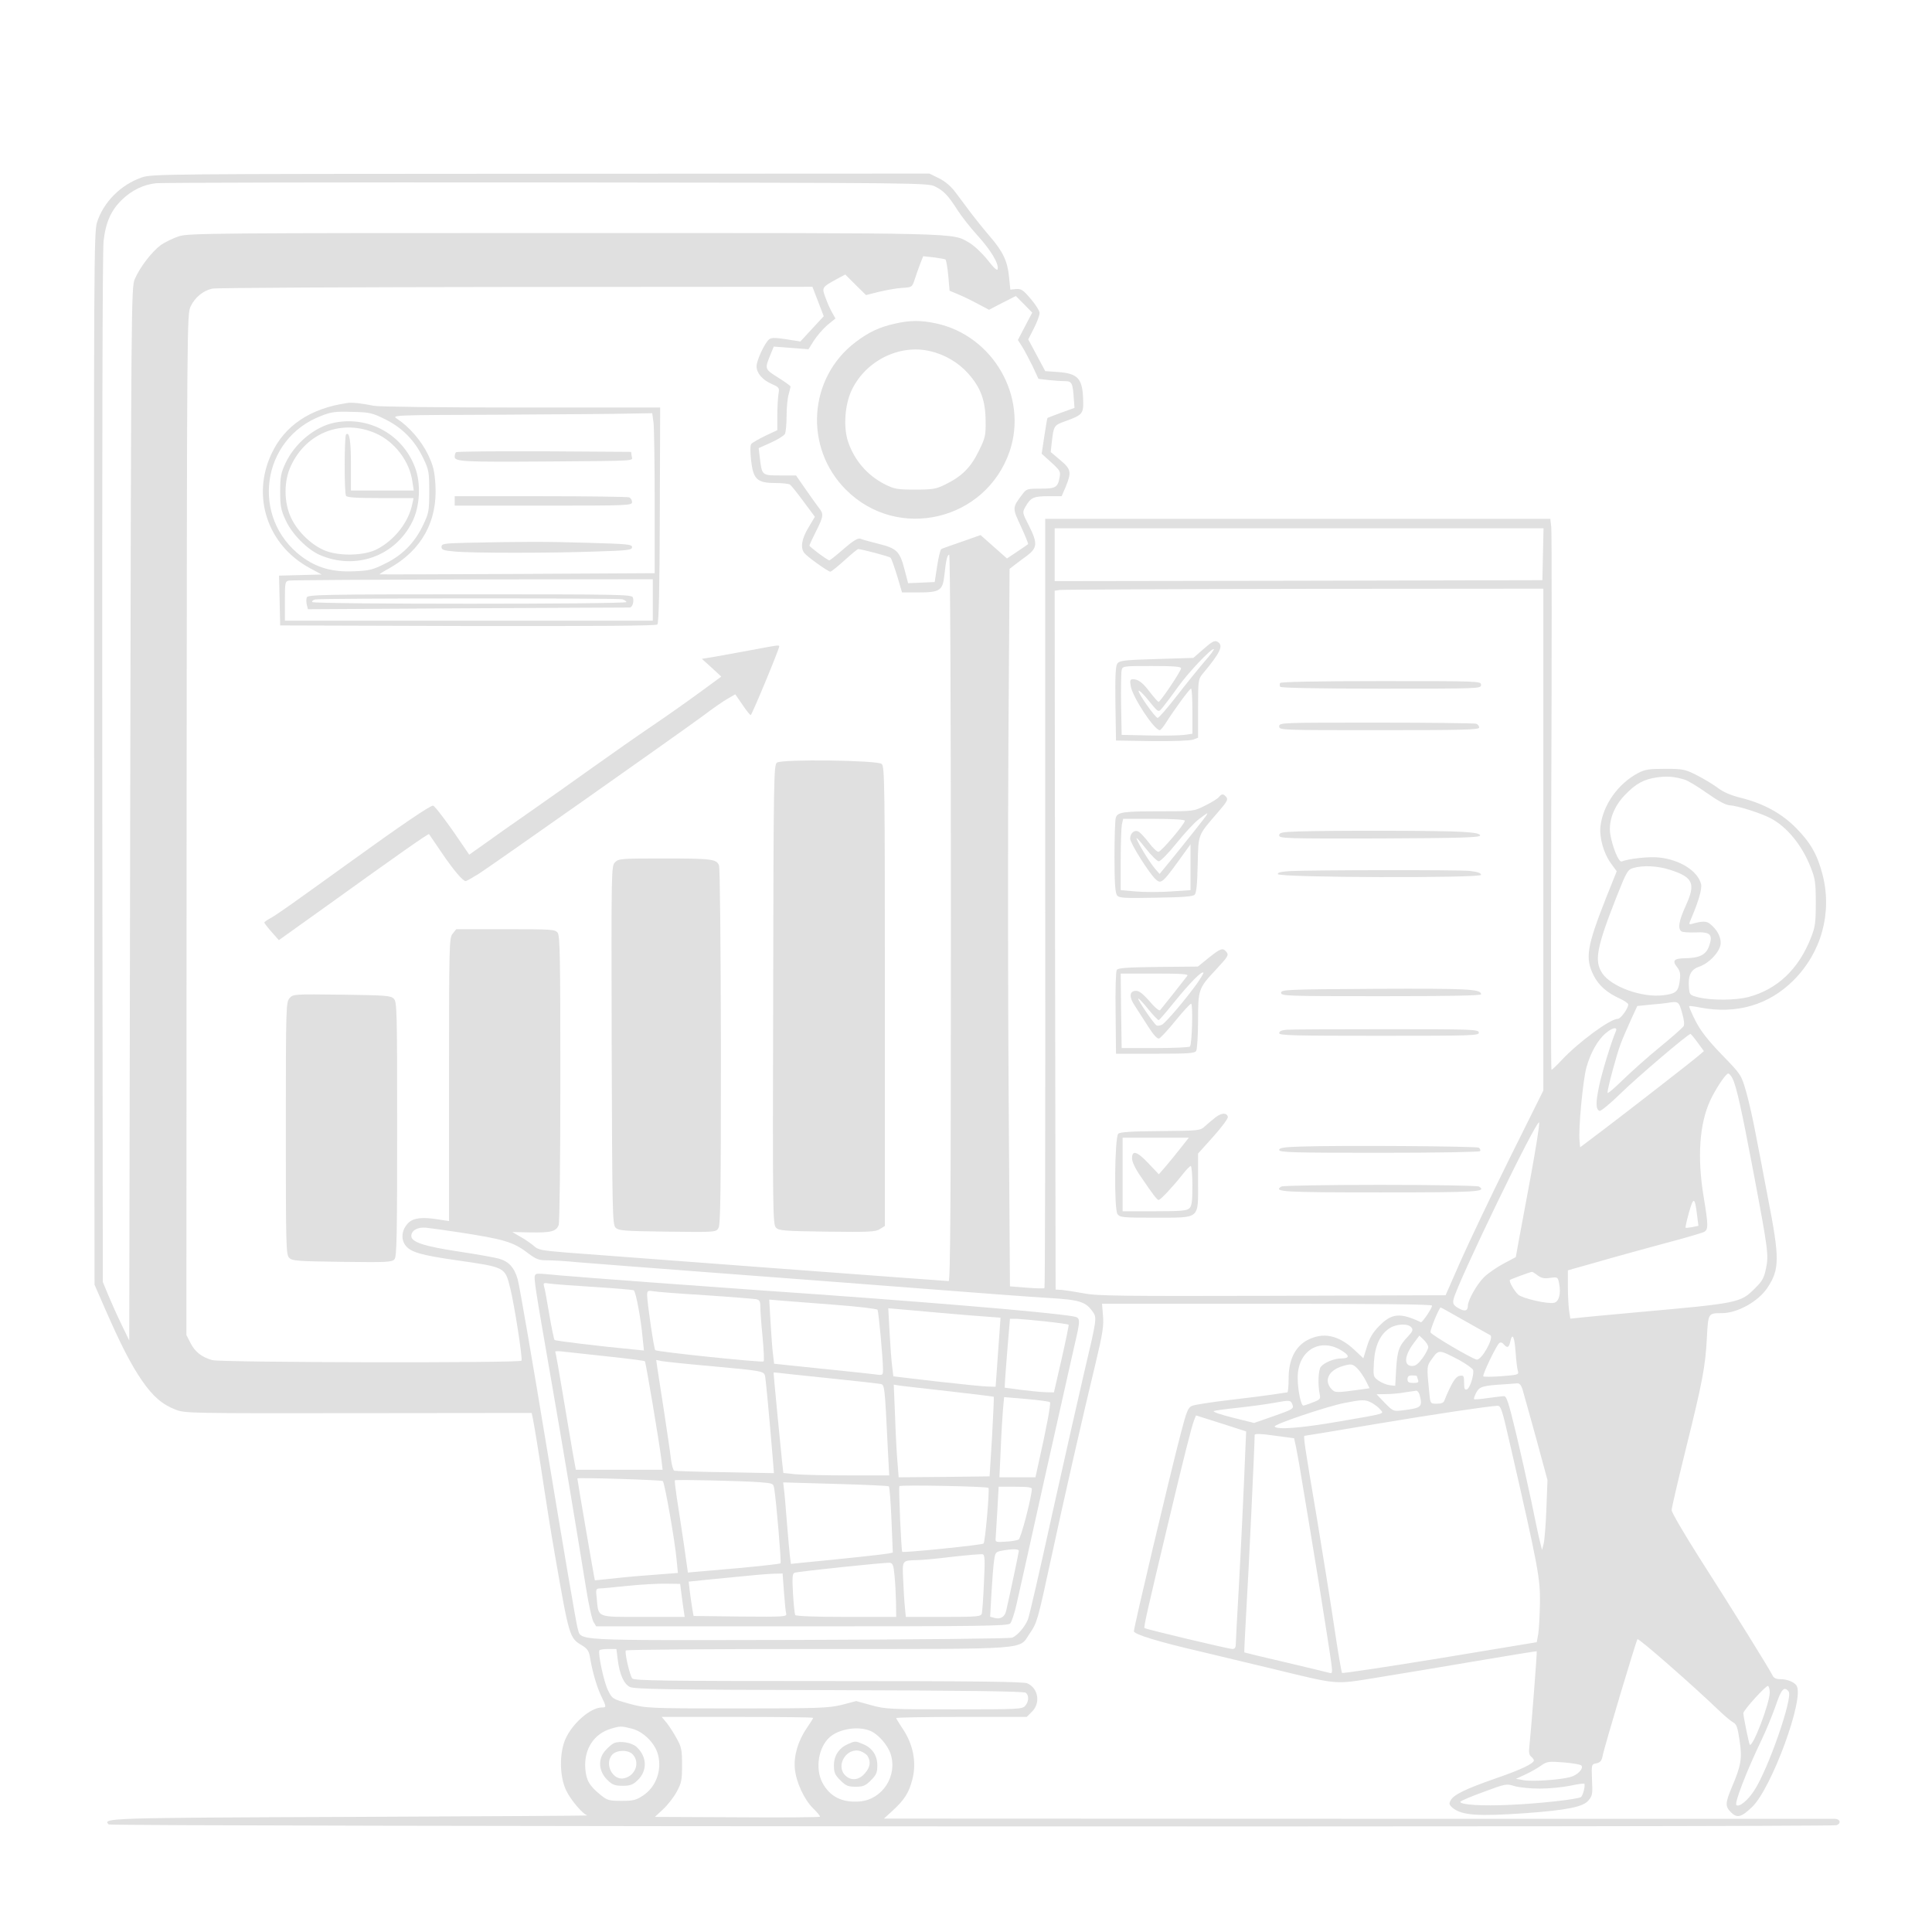 <?xml version="1.0" standalone="no"?>
<!DOCTYPE svg PUBLIC "-//W3C//DTD SVG 20010904//EN"
 "http://www.w3.org/TR/2001/REC-SVG-20010904/DTD/svg10.dtd">
<svg version="1.0" xmlns="http://www.w3.org/2000/svg"
 width="1024pt" height="1024pt" viewBox="0 0 1024 1024"
 preserveAspectRatio="xMidYMid meet">

<g transform="translate(0,1024) scale(0.1,-0.1)"
fill="#e0e0e0" stroke="none">
<path d="M750 9299 c-111 -39 -202 -131 -236 -238 -16 -51 -17 -238 -15 -2842
l2 -2788 58 -133 c83 -189 136 -292 194 -376 58 -84 107 -126 179 -154 50 -19
81 -19 969 -18 l917 1 6 -28 c10 -50 35 -205 61 -378 14 -93 39 -249 56 -345
76 -436 77 -442 144 -481 26 -16 36 -29 41 -57 13 -80 36 -159 59 -208 30 -62
30 -64 5 -64 -59 0 -154 -82 -192 -165 -34 -75 -33 -200 3 -275 25 -52 89
-127 113 -132 6 -2 -559 -5 -1256 -8 -1290 -5 -1316 -6 -1282 -40 11 -11 9129
-15 9158 -4 27 10 19 34 -11 34 -16 0 -1155 0 -2533 0 l-2505 1 46 42 c62 57
86 94 104 163 25 93 5 192 -55 278 -16 25 -30 47 -30 50 0 3 156 6 346 6 l346
0 29 29 c45 46 32 123 -26 149 -20 9 -278 12 -1054 12 -871 0 -1030 2 -1040
14 -13 16 -41 137 -34 148 2 5 460 8 1016 8 1147 0 1065 -5 1124 81 40 58 43
70 112 389 68 316 171 769 238 1045 38 159 44 200 39 253 l-5 62 874 0 c589 0
875 -3 875 -10 0 -15 -52 -91 -59 -88 -110 52 -155 48 -222 -21 -34 -35 -51
-64 -64 -109 l-19 -61 -48 45 c-84 78 -165 95 -249 51 -65 -35 -99 -105 -99
-203 0 -41 -3 -74 -7 -74 -5 0 -35 -5 -68 -10 -33 -5 -139 -19 -235 -30 -96
-11 -186 -25 -201 -31 -22 -9 -29 -25 -62 -152 -60 -231 -247 -1019 -247
-1043 0 -16 130 -56 355 -108 105 -25 276 -66 380 -91 356 -86 322 -84 557
-46 111 18 347 57 522 87 176 30 320 53 321 52 3 -3 -32 -444 -39 -505 -4 -29
-1 -45 9 -53 8 -7 15 -16 15 -20 0 -17 -69 -50 -200 -95 -161 -56 -225 -87
-241 -117 -10 -18 -8 -24 10 -40 50 -40 133 -46 389 -28 216 16 302 33 330 66
22 25 24 35 20 110 -3 82 -3 83 23 88 20 4 28 13 33 38 9 49 178 612 185 620
6 7 297 -248 431 -377 30 -29 65 -58 76 -64 18 -9 24 -26 34 -95 15 -96 8
-134 -41 -249 -35 -84 -36 -101 -4 -133 32 -32 55 -26 112 29 103 99 279 578
235 643 -12 19 -50 34 -85 34 -25 0 -36 6 -44 23 -13 28 -197 325 -387 622
-80 126 -146 239 -146 251 0 11 34 157 75 323 89 359 104 438 112 593 7 128 6
128 79 128 83 0 194 62 242 135 65 98 65 155 2 478 -21 111 -50 264 -65 339
-14 76 -37 177 -51 225 -25 86 -26 88 -128 193 -77 80 -112 126 -140 180 -20
40 -35 75 -33 77 2 2 28 -1 57 -7 193 -37 365 13 496 144 148 148 206 358 154
560 -27 105 -63 169 -140 247 -77 78 -172 130 -292 160 -56 14 -95 31 -126 55
-26 19 -76 49 -112 67 -60 30 -73 32 -165 32 -86 0 -106 -3 -144 -23 -106 -57
-184 -168 -198 -280 -7 -61 16 -144 56 -199 l30 -41 -55 -137 c-104 -264 -113
-322 -68 -414 28 -55 71 -93 142 -125 23 -11 42 -24 42 -30 0 -21 -40 -76 -55
-76 -41 0 -208 -123 -298 -219 -26 -28 -50 -51 -54 -51 -3 0 -3 638 -1 1417 3
779 3 1436 0 1460 l-5 43 -1338 0 -1339 0 0 -2036 c1 -1120 -1 -2039 -4 -2041
-3 -3 -45 -2 -94 2 l-89 7 -7 1016 c-4 560 -4 1415 -1 1902 l6 885 26 20 c14
11 45 34 67 50 54 41 56 66 11 156 -37 72 -37 73 -20 103 28 49 43 56 121 56
l71 0 22 51 c31 77 28 92 -29 140 l-51 43 6 55 c10 85 11 87 73 109 90 33 95
39 93 111 -3 114 -27 141 -131 149 l-70 5 -45 84 -45 84 30 59 c17 33 30 69
30 81 0 11 -21 45 -47 75 -40 47 -50 54 -77 52 l-31 -3 -7 68 c-8 83 -32 134
-104 217 -31 36 -74 90 -97 120 -22 30 -58 78 -80 107 -26 35 -56 61 -90 78
l-51 25 -2060 -1 c-2016 -1 -2062 -1 -2116 -20z m4207 -48 c46 -23 69 -48 117
-123 20 -32 68 -93 106 -135 72 -79 114 -150 108 -179 -2 -11 -20 5 -55 50
-29 36 -72 76 -95 89 -95 54 2 52 -2143 52 -1856 0 -1994 -1 -2046 -17 -30
-10 -74 -31 -97 -47 -48 -36 -111 -118 -138 -181 -18 -44 -19 -123 -24 -2835
l-5 -2790 -41 85 c-23 47 -54 117 -70 155 l-29 70 -3 2715 c-1 1696 1 2748 7
2802 11 100 40 164 98 220 52 50 114 80 181 87 31 3 965 5 2074 4 1979 -2
2018 -2 2055 -22z m54 -386 c4 -3 11 -42 15 -86 l7 -80 41 -17 c22 -9 69 -31
104 -50 l64 -34 71 37 71 36 44 -44 43 -44 -38 -72 -38 -73 23 -36 c13 -21 37
-67 55 -103 l31 -67 51 -6 c27 -3 67 -6 87 -6 40 0 44 -8 50 -103 l3 -39 -70
-25 c-38 -14 -71 -27 -73 -28 -2 -2 -9 -45 -17 -97 l-14 -93 51 -46 c47 -43
50 -49 44 -79 -10 -54 -21 -60 -102 -60 -71 0 -74 -1 -97 -32 -52 -69 -52 -70
-6 -168 23 -50 40 -92 38 -94 -2 -2 -28 -20 -58 -40 l-54 -36 -70 62 -70 62
-99 -35 c-55 -19 -104 -36 -109 -39 -5 -3 -15 -44 -22 -90 l-13 -85 -71 -3
-70 -3 -19 73 c-25 96 -41 112 -139 136 -44 11 -87 23 -96 27 -12 4 -39 -12
-87 -54 -39 -34 -73 -61 -76 -61 -10 0 -106 72 -106 78 0 4 16 38 35 76 40 79
42 92 14 126 -11 14 -42 58 -70 98 l-50 72 -85 0 c-96 0 -96 0 -107 95 l-6 50
65 29 c36 16 69 37 74 46 5 9 9 53 9 96 0 43 5 95 11 114 5 19 10 38 10 41 0
4 -30 25 -66 48 -72 45 -72 45 -39 125 l16 39 92 -7 92 -7 29 46 c16 25 48 62
71 82 l43 35 -18 32 c-10 17 -26 53 -35 79 -20 54 -20 54 62 99 l43 23 55 -55
55 -54 67 17 c38 9 92 19 122 21 54 3 55 4 68 42 7 22 20 59 29 83 l17 43 55
-6 c30 -4 58 -9 63 -11z m-675 -223 l30 -78 -62 -67 -62 -67 -75 12 c-60 9
-79 9 -91 -1 -23 -19 -66 -111 -66 -142 0 -36 30 -72 80 -94 40 -18 42 -20 36
-54 -3 -20 -6 -71 -6 -114 l0 -77 -64 -30 c-35 -17 -68 -36 -74 -43 -6 -7 -6
-41 -1 -87 11 -100 32 -120 127 -120 37 0 72 -4 78 -8 7 -4 39 -44 72 -89 l61
-82 -34 -57 c-36 -60 -44 -107 -22 -135 14 -19 126 -99 138 -99 5 0 38 27 75
60 36 33 69 60 73 60 23 -2 164 -39 171 -46 5 -5 20 -48 35 -96 l26 -88 87 0
c113 0 128 10 137 88 9 85 16 112 26 112 5 0 9 -759 9 -1925 0 -1533 -3 -1925
-12 -1925 -14 0 -1775 132 -2023 151 -133 11 -153 14 -175 35 -14 12 -45 34
-70 48 l-45 26 95 -2 c111 -2 138 5 151 39 5 14 9 330 9 777 0 634 -2 755 -14
772 -14 18 -29 19 -276 19 l-262 0 -19 -24 c-18 -22 -19 -50 -19 -773 l0 -750
-52 8 c-90 15 -137 9 -164 -18 -35 -35 -41 -86 -14 -120 27 -35 84 -51 265
-77 265 -38 261 -36 289 -147 21 -82 67 -375 60 -386 -8 -13 -1591 -10 -1639
3 -56 16 -92 44 -116 92 l-21 41 1 2705 c2 2702 2 2706 22 2748 23 47 65 82
113 93 17 5 740 8 1607 9 l1575 1 30 -78z m3842 -1339 l-3 -138 -1292 -3
-1293 -2 0 140 0 140 1295 0 1296 0 -3 -137z m2 -1513 l0 -1330 -180 -362
c-99 -200 -215 -444 -259 -543 l-79 -180 -918 -3 c-797 -2 -930 -1 -999 13
-44 8 -96 16 -115 18 l-35 2 -3 1852 -2 1852 27 4 c16 2 598 5 1296 6 l1267 1
0 -1330z m748 318 c18 -5 72 -38 120 -72 57 -40 98 -63 119 -64 43 -3 158 -39
216 -68 87 -45 168 -143 214 -261 24 -60 27 -82 27 -188 0 -106 -3 -128 -26
-186 -65 -166 -179 -274 -333 -314 -68 -17 -188 -18 -260 -2 -48 12 -50 14
-53 49 -6 67 9 99 53 114 56 19 115 84 115 126 0 35 -19 70 -55 100 -19 17
-43 17 -98 1 -17 -4 -17 -3 -1 34 37 87 56 153 50 177 -17 69 -111 129 -221
141 -52 6 -158 -5 -200 -21 -15 -6 -48 74 -60 143 -11 69 17 146 76 208 58 61
101 85 173 95 54 7 91 4 144 -12z m-74 -479 c120 -39 134 -72 82 -187 -38 -83
-45 -125 -23 -139 6 -4 39 -6 73 -5 79 4 94 -11 73 -71 -16 -48 -51 -65 -131
-66 -56 -1 -66 -13 -39 -47 16 -21 19 -35 14 -72 -7 -57 -20 -69 -87 -77 -113
-14 -276 45 -324 117 -43 66 -30 136 79 412 49 124 57 137 84 145 53 16 133
12 199 -10z m61 -756 c11 -38 14 -63 8 -73 -6 -8 -63 -59 -128 -112 -65 -53
-153 -132 -196 -174 -44 -43 -79 -73 -79 -66 0 23 49 205 69 257 10 28 35 84
54 127 l35 76 69 7 c37 3 77 7 88 9 61 10 63 9 80 -51z m-351 -100 c-23 -52
-75 -222 -89 -292 -18 -87 -17 -122 3 -129 7 -2 57 39 110 91 91 89 359 317
372 317 3 -1 20 -21 38 -46 l33 -45 -23 -20 c-39 -34 -356 -280 -498 -388
l-135 -102 -3 33 c-7 62 18 323 36 389 22 79 60 147 103 183 36 31 65 35 53 9z
m619 -250 c20 -39 48 -164 111 -498 78 -413 81 -438 66 -509 -10 -49 -20 -67
-59 -105 -76 -76 -83 -78 -621 -126 -151 -14 -294 -27 -316 -30 l-41 -4 -7 46
c-3 25 -6 83 -6 128 l0 82 163 46 c89 26 247 69 350 97 104 27 197 55 208 60
24 13 24 33 -1 185 -35 209 -23 387 34 511 29 63 83 144 96 144 5 0 16 -12 23
-27z m-1068 -508 c-26 -138 -54 -292 -64 -344 l-17 -94 -64 -34 c-36 -19 -82
-51 -103 -71 -39 -38 -87 -123 -87 -153 0 -28 -17 -32 -51 -12 -25 15 -30 23
-25 46 16 79 449 974 454 937 2 -14 -18 -138 -43 -275z m880 -217 l7 -55 -33
-7 c-18 -3 -34 -5 -35 -3 -2 2 6 38 18 81 24 85 31 83 43 -16z m-6565 -89
c240 -37 290 -51 367 -110 45 -34 59 -39 105 -39 29 0 100 -4 158 -10 58 -5
409 -32 780 -60 371 -28 873 -66 1115 -85 242 -19 510 -39 597 -44 170 -10
201 -20 238 -71 25 -35 25 -33 -45 -330 -25 -107 -100 -438 -166 -735 -65
-297 -124 -553 -131 -569 -16 -39 -56 -86 -84 -96 -13 -5 -522 -10 -1132 -12
-1233 -2 -1148 -7 -1171 64 -6 18 -76 429 -156 913 -80 484 -152 904 -161 934
-18 63 -47 95 -100 110 -22 6 -115 23 -209 37 -185 28 -255 50 -255 83 0 29
33 48 77 44 21 -2 99 -13 173 -24z m5720 -229 c19 -14 35 -18 66 -13 41 5 41
5 48 -32 10 -52 -1 -94 -27 -100 -32 -8 -168 23 -190 43 -21 19 -51 71 -44 78
4 4 107 42 117 43 3 0 16 -8 30 -19z m-388 -240 c68 -38 129 -73 137 -77 21
-13 -47 -135 -73 -129 -31 8 -238 130 -244 144 -4 11 46 132 54 132 2 0 58
-31 126 -70z m-282 -35 c11 -13 8 -21 -17 -48 -48 -50 -57 -75 -63 -172 l-5
-90 -29 3 c-17 2 -43 13 -59 24 -29 21 -29 22 -25 98 5 87 33 148 83 180 36
24 98 26 115 5z m90 -105 c0 -9 -14 -36 -30 -58 -22 -30 -37 -42 -55 -42 -47
0 -42 56 11 125 l27 36 23 -22 c13 -13 24 -30 24 -39z m463 -27 c3 -43 8 -87
12 -99 6 -20 2 -21 -85 -28 -51 -4 -95 -4 -98 -1 -7 6 68 162 84 176 7 6 16 4
24 -6 19 -22 28 -18 35 15 11 49 22 26 28 -57z m-926 11 c48 -28 48 -44 2 -44
-37 0 -89 -21 -108 -44 -14 -16 -17 -96 -6 -147 5 -23 1 -28 -37 -42 -24 -10
-47 -17 -50 -17 -13 0 -30 85 -30 147 -1 141 114 215 229 147z m628 -53 c38
-21 71 -45 73 -53 5 -27 -17 -96 -33 -102 -12 -4 -15 3 -15 35 0 36 -2 40 -22
37 -16 -2 -31 -19 -50 -58 -15 -30 -29 -63 -32 -72 -4 -13 -16 -18 -40 -18
-34 0 -35 0 -40 53 -15 148 -15 145 16 188 34 47 36 46 143 -10z m-540 -45
c13 -13 32 -41 44 -64 l20 -40 -42 -6 c-138 -19 -141 -19 -161 3 -40 44 -14
98 59 120 46 14 54 13 80 -13z m315 -40 c0 -2 3 -11 6 -20 5 -13 -1 -16 -25
-16 -24 0 -31 4 -31 20 0 15 7 20 25 20 14 0 25 -2 25 -4z m559 -68 c5 -18 38
-134 72 -258 l61 -225 -6 -155 c-3 -85 -10 -168 -15 -185 l-8 -30 -10 40 c-6
22 -27 121 -47 220 -21 99 -58 264 -83 368 -36 150 -48 187 -61 187 -10 0 -48
-5 -86 -10 -38 -6 -71 -8 -73 -6 -3 2 3 18 11 34 17 33 35 38 151 45 28 2 58
4 67 5 11 1 20 -9 27 -30z m-545 -30 c17 -65 11 -71 -89 -83 -49 -6 -51 -6
-95 39 l-44 46 49 1 c28 0 73 4 100 9 28 4 55 8 61 9 7 0 14 -9 18 -21z m-673
-55 c7 -19 -1 -24 -98 -58 l-106 -37 -113 28 c-63 16 -108 31 -101 35 6 3 66
11 132 18 66 7 152 19 190 26 83 15 86 15 96 -12z m417 13 c15 -8 36 -23 46
-35 23 -26 39 -21 -215 -65 -201 -35 -332 -45 -343 -27 -7 11 274 106 370 125
91 18 110 19 142 2z m736 -223 c149 -649 160 -710 158 -838 -1 -66 -5 -140 -9
-165 l-8 -44 -513 -85 c-282 -46 -515 -81 -519 -78 -3 4 -21 107 -39 229 -18
123 -60 383 -92 578 -70 413 -75 450 -67 450 3 0 169 27 368 61 329 55 599 95
653 98 19 1 25 -17 68 -206z m-1402 6 c-10 -253 -25 -562 -37 -779 -8 -140
-15 -267 -15 -282 0 -20 -5 -28 -18 -28 -20 0 -460 105 -466 111 -5 5 17 101
125 554 86 361 124 511 138 548 l10 25 133 -42 133 -43 -3 -64z m268 -23 c6
-28 22 -118 35 -201 14 -82 52 -314 85 -515 32 -201 62 -391 66 -424 7 -54 6
-58 -12 -52 -10 3 -115 28 -233 56 -118 27 -215 51 -216 52 -1 2 4 104 11 228
11 176 44 875 44 925 0 7 36 6 104 -4 l105 -14 11 -51z m-3596 -1121 c9 -77
32 -130 64 -146 22 -12 203 -15 1057 -17 715 -2 1033 -6 1042 -14 18 -15 16
-48 -4 -70 -15 -17 -40 -18 -376 -18 -338 0 -364 1 -439 22 l-80 22 -76 -20
c-71 -17 -116 -19 -557 -19 -479 0 -480 1 -570 25 -89 25 -90 26 -112 70 -22
43 -55 197 -46 213 2 4 24 7 47 7 l43 0 7 -55z m6106 -175 c0 -57 -90 -293
-106 -277 -4 4 -34 150 -34 167 0 15 122 150 131 144 5 -3 9 -18 9 -34z m100
5 c25 -30 -109 -415 -183 -526 -35 -54 -80 -89 -94 -76 -11 11 55 182 135 348
22 46 55 126 73 177 31 91 45 106 69 77z m-5170 -140 c0 -3 -16 -28 -35 -56
-46 -67 -69 -147 -62 -215 7 -71 50 -163 97 -209 22 -21 38 -41 36 -44 -2 -3
-200 -5 -440 -3 l-435 2 43 40 c23 21 56 63 72 92 26 48 29 62 29 143 0 79 -3
96 -28 140 -15 28 -39 65 -53 83 l-27 32 402 0 c220 0 401 -2 401 -5z m-962
-57 c62 -15 125 -78 140 -140 21 -83 -12 -170 -80 -215 -36 -24 -52 -28 -114
-28 -66 0 -76 3 -110 31 -61 49 -77 78 -82 142 -7 102 47 184 138 210 47 14
54 14 108 0z m1265 -12 c41 -17 91 -74 107 -121 39 -117 -43 -243 -163 -253
-94 -8 -160 26 -199 101 -38 75 -20 186 39 239 50 45 152 61 216 34z m3768
-183 c15 -15 -19 -52 -59 -62 -56 -15 -205 -25 -249 -16 l-38 7 50 23 c28 13
65 34 83 47 31 22 40 23 119 17 47 -4 89 -11 94 -16z m-220 -123 c48 0 120 7
160 15 40 9 74 13 76 11 7 -7 -7 -65 -18 -71 -18 -12 -230 -35 -374 -41 -150
-7 -265 0 -265 16 0 4 55 28 122 52 118 44 123 45 166 31 25 -7 85 -13 133
-13z"/>
<path d="M4745 8525 c-83 -18 -140 -45 -210 -98 -251 -190 -275 -559 -51 -783
274 -274 740 -165 867 203 99 290 -87 614 -390 679 -80 17 -137 17 -216 -1z
m184 -146 c77 -17 151 -61 202 -118 67 -75 92 -143 93 -252 1 -79 -2 -90 -37
-161 -42 -86 -89 -133 -177 -176 -49 -24 -66 -27 -160 -27 -95 0 -110 3 -160
28 -94 48 -162 128 -195 226 -26 78 -17 197 19 273 74 156 253 245 415 207z"/>
<path d="M1840 8104 c-196 -29 -331 -119 -401 -269 -107 -227 -21 -485 203
-606 l63 -34 -113 -3 -113 -3 3 -132 3 -132 994 -3 c688 -1 998 1 1005 8 8 8
12 197 13 580 l2 570 -734 0 c-414 0 -755 4 -782 9 -72 14 -115 19 -143 15z
m203 -87 c90 -45 156 -112 201 -207 29 -60 31 -73 31 -175 0 -103 -2 -114 -32
-177 -44 -93 -109 -160 -201 -205 -66 -33 -85 -38 -167 -41 -113 -5 -197 19
-276 78 -273 205 -215 625 104 746 53 21 77 24 163 21 94 -2 106 -5 177 -40z
m1421 -19 c3 -29 6 -220 6 -425 l0 -371 -727 -4 c-401 -2 -729 -3 -731 -2 -2
1 22 16 53 33 170 96 254 248 243 440 -5 76 -11 102 -40 163 -35 72 -99 146
-163 188 -30 20 -30 20 545 22 316 2 627 4 691 6 l116 2 7 -52z m-4 -938 l0
-110 -975 0 -975 0 0 104 c0 101 1 105 23 109 12 2 451 5 975 6 l952 1 0 -110z"/>
<path d="M1774 8000 c-105 -21 -211 -109 -261 -215 -24 -52 -28 -72 -28 -150
0 -78 4 -98 29 -152 33 -73 113 -154 180 -184 190 -83 402 -7 492 177 40 81
46 202 14 286 -65 174 -243 274 -426 238z m218 -57 c100 -44 180 -149 194
-257 l7 -46 -167 0 -166 0 0 138 c0 127 -8 177 -26 159 -9 -9 -10 -310 0 -325
5 -9 58 -12 182 -12 l176 0 -7 -32 c-19 -95 -94 -191 -187 -239 -65 -34 -194
-38 -271 -9 -73 28 -149 100 -185 177 -38 82 -38 194 0 274 82 177 272 250
450 172z"/>
<path d="M2417 7843 c-4 -3 -7 -14 -7 -24 0 -26 47 -28 490 -25 495 4 452 1
448 29 l-3 22 -461 3 c-253 1 -464 -1 -467 -5z"/>
<path d="M2410 7585 l0 -25 470 0 c454 0 470 1 470 19 0 10 -7 22 -16 25 -9 3
-220 6 -470 6 l-454 0 0 -25z"/>
<path d="M2468 7363 c-116 -3 -128 -5 -128 -22 0 -15 11 -19 68 -24 87 -9 516
-9 755 0 166 5 187 8 187 23 0 15 -24 17 -232 23 -222 7 -368 6 -650 0z"/>
<path d="M1626 7074 c-3 -8 -3 -26 0 -39 l6 -24 846 5 c466 2 852 4 859 4 15
0 25 32 17 54 -6 15 -78 16 -864 16 -772 0 -858 -2 -864 -16z m1672 -10 c12
-4 22 -10 22 -15 0 -12 -1657 -12 -1665 0 -3 5 5 12 17 14 36 7 1600 7 1626 1z"/>
<path d="M3985 6795 c-66 -12 -153 -28 -192 -35 l-73 -12 52 -47 51 -47 -109
-80 c-60 -44 -174 -125 -254 -179 -80 -54 -221 -153 -315 -220 -93 -67 -244
-173 -335 -237 -91 -63 -200 -140 -244 -172 l-79 -56 -15 22 c-87 130 -167
238 -177 238 -16 0 -168 -103 -420 -285 -340 -245 -398 -286 -437 -309 -21
-11 -38 -23 -37 -26 0 -3 17 -25 38 -49 l39 -44 249 178 c374 269 543 388 547
384 1 -2 30 -44 64 -94 64 -95 115 -155 130 -155 5 0 36 18 70 39 83 54 1052
737 1180 831 57 43 120 87 141 98 l38 22 38 -55 c20 -30 40 -55 44 -55 6 0
151 349 151 364 0 8 -8 7 -145 -19z"/>
<path d="M4118 6198 c-17 -12 -18 -85 -20 -1230 -3 -1157 -2 -1218 15 -1235
16 -16 44 -18 272 -21 224 -3 257 -1 279 14 l26 16 0 1218 c0 1120 -1 1219
-17 1231 -23 20 -530 26 -555 7z"/>
<path d="M3260 5670 c-20 -20 -20 -29 -18 -970 3 -896 4 -950 21 -967 16 -16
44 -18 275 -21 254 -3 257 -3 270 19 11 17 13 194 13 960 -1 538 -5 948 -10
962 -13 34 -39 37 -302 37 -216 0 -230 -1 -249 -20z"/>
<path d="M1535 4950 c-19 -22 -20 -40 -20 -691 0 -628 1 -669 18 -686 16 -16
44 -18 281 -21 238 -3 264 -2 277 14 12 14 14 123 14 690 0 633 -1 674 -18
691 -16 16 -44 18 -275 21 -254 3 -258 3 -277 -18z"/>
<path d="M6380 6801 l-55 -48 -195 -6 c-170 -5 -196 -8 -208 -24 -9 -13 -12
-66 -10 -213 l3 -195 191 -3 c110 -1 203 2 218 8 l26 10 0 154 c0 147 1 156
23 183 97 116 114 153 79 172 -14 8 -29 0 -72 -38z m8 -63 c-30 -35 -97 -117
-148 -183 -51 -66 -98 -120 -104 -120 -13 0 -108 136 -101 144 3 3 20 -13 38
-34 73 -89 64 -84 93 -50 14 17 49 64 79 106 54 75 171 199 188 199 5 0 -15
-28 -45 -62z m-128 -40 c0 -15 -110 -178 -119 -178 -4 0 -24 23 -45 50 -40 53
-63 70 -92 70 -14 0 -16 -7 -11 -36 10 -60 125 -234 154 -234 4 0 19 17 32 38
47 74 126 182 134 182 4 0 7 -54 7 -119 l0 -120 -42 -6 c-24 -3 -108 -5 -188
-3 l-145 3 -3 160 c-1 88 0 170 3 183 5 22 8 22 160 22 117 0 155 -3 155 -12z"/>
<path d="M6785 6620 c-3 -5 -3 -14 0 -20 4 -6 193 -10 536 -10 522 0 529 0
529 20 0 20 -7 20 -529 20 -343 0 -532 -4 -536 -10z"/>
<path d="M6780 6390 c0 -20 7 -20 530 -20 446 0 530 2 530 14 0 8 -7 17 -16
20 -9 3 -247 6 -530 6 -507 0 -514 0 -514 -20z"/>
<path d="M6460 6015 c-6 -8 -39 -28 -73 -45 -60 -30 -61 -30 -232 -30 -201 0
-232 -4 -241 -34 -4 -11 -7 -105 -7 -208 0 -141 4 -192 14 -204 11 -14 38 -15
205 -12 141 2 197 6 206 16 9 9 14 57 16 160 4 166 -1 151 110 280 45 52 52
65 42 77 -16 19 -24 19 -40 0z m-66 -97 c-9 -14 -104 -134 -192 -242 l-56 -68
-26 30 c-29 35 -86 128 -96 157 -4 11 17 -11 47 -50 30 -38 62 -70 71 -70 9 0
51 43 93 95 42 52 95 110 118 127 47 36 52 39 41 21z m-114 -28 c0 -17 -126
-165 -140 -165 -8 0 -31 22 -51 49 -21 27 -45 53 -54 58 -21 12 -45 -7 -45
-37 0 -24 103 -188 137 -217 26 -24 37 -15 118 97 l65 90 0 -122 0 -121 -104
-7 c-57 -4 -140 -4 -185 0 l-81 7 0 158 c0 87 3 172 6 189 l7 31 163 0 c100 0
164 -4 164 -10z"/>
<path d="M6878 5833 c-85 -3 -98 -6 -98 -21 0 -16 32 -17 533 -16 435 2 532 5
532 16 0 9 -26 15 -95 19 -96 7 -692 8 -872 2z"/>
<path d="M6837 5623 c-48 -3 -67 -8 -64 -16 6 -19 1077 -22 1077 -4 0 10 -19
16 -61 21 -62 6 -824 5 -952 -1z"/>
<path d="M6407 5164 l-58 -47 -211 -2 c-165 -2 -212 -5 -219 -16 -5 -8 -8
-111 -6 -229 l2 -215 208 0 c174 0 209 2 217 15 5 8 10 81 10 161 0 164 2 171
94 269 66 71 70 78 56 95 -19 23 -30 19 -93 -31z m-62 -136 c-60 -84 -165
-207 -186 -219 -11 -5 -24 -7 -29 -4 -14 8 -102 137 -97 142 3 2 27 -23 53
-56 27 -33 52 -59 56 -58 3 1 43 47 87 102 80 98 140 159 149 150 3 -2 -13
-28 -33 -57z m-52 40 c-14 -19 -135 -172 -144 -182 -4 -5 -22 9 -41 30 -53 61
-71 75 -93 72 -29 -4 -30 -34 -2 -76 13 -20 45 -70 70 -109 31 -49 51 -71 61
-67 7 3 47 45 87 95 40 49 77 89 82 89 11 0 5 -215 -6 -227 -5 -4 -88 -8 -185
-8 l-177 0 -3 198 -2 197 181 0 c144 0 179 -3 172 -12z"/>
<path d="M6790 4978 c0 -17 28 -18 530 -18 355 0 530 3 530 10 0 28 -66 31
-557 29 -475 -3 -503 -4 -503 -21z"/>
<path d="M6818 4782 c-25 -2 -38 -8 -38 -18 0 -12 76 -14 531 -14 500 0 530 1
527 18 -3 16 -35 17 -493 17 -270 0 -507 -1 -527 -3z"/>
<path d="M6444 4319 c-16 -12 -41 -34 -56 -47 -27 -25 -29 -25 -238 -27 -151
-1 -214 -5 -223 -14 -19 -19 -23 -400 -4 -426 14 -18 28 -19 202 -19 240 1
225 -12 225 193 l0 147 80 89 c44 49 79 96 78 105 -5 23 -32 23 -64 -1z m-188
-166 c-25 -32 -61 -76 -80 -98 l-34 -39 -54 57 c-61 65 -88 73 -88 28 0 -19
17 -55 47 -98 67 -99 86 -123 94 -123 10 0 77 72 125 133 20 26 41 47 45 47 5
0 9 -47 9 -104 0 -82 -3 -108 -16 -120 -13 -13 -44 -16 -185 -16 l-169 0 0
195 0 195 176 0 175 0 -45 -57z"/>
<path d="M6893 4163 c-91 -3 -113 -7 -113 -18 0 -13 71 -15 529 -15 316 0 532
4 536 9 3 5 0 13 -7 18 -13 8 -733 13 -945 6z"/>
<path d="M6791 3951 c-44 -28 9 -31 524 -31 515 0 568 3 524 31 -8 5 -243 9
-524 9 -280 0 -516 -4 -524 -9z"/>
<path d="M2836 3481 c-8 -12 0 -64 83 -541 68 -391 130 -765 186 -1110 14 -91
33 -175 41 -187 l14 -23 1090 0 c954 0 1090 2 1104 15 8 8 24 57 35 107 12 51
79 354 150 673 72 319 141 630 155 690 34 145 34 151 -6 158 -129 23 -843 82
-1643 137 -288 20 -968 70 -1075 80 -128 12 -128 12 -134 1z m311 -62 c111 -7
207 -15 212 -18 11 -7 38 -149 47 -252 l7 -67 -49 5 c-190 18 -420 46 -425 51
-3 4 -16 66 -28 137 -12 72 -24 138 -28 149 -4 16 -1 18 28 13 19 -3 125 -11
236 -18z m593 -44 c135 -9 255 -19 268 -21 18 -4 22 -11 22 -42 0 -20 5 -92
12 -160 6 -67 9 -125 5 -128 -6 -7 -566 51 -574 60 -7 6 -42 247 -43 289 0 26
2 28 33 23 17 -3 142 -13 277 -21z m690 -51 c118 -9 218 -21 221 -26 6 -10 29
-259 29 -316 0 -31 -1 -32 -37 -27 -21 3 -126 14 -233 25 -107 11 -220 23
-251 26 l-56 6 -6 51 c-4 29 -9 105 -13 170 l-7 119 69 -6 c38 -3 166 -13 284
-22z m714 -56 l159 -12 -6 -86 c-4 -47 -9 -129 -13 -182 l-7 -98 -41 1 c-22 0
-144 13 -271 27 l-230 27 -6 50 c-4 28 -10 109 -14 181 l-7 130 138 -12 c77
-7 210 -19 298 -26z m399 -32 c65 -7 119 -15 121 -17 2 -2 -15 -84 -37 -181
l-41 -178 -41 1 c-22 0 -80 6 -130 12 l-90 12 2 40 c1 22 8 104 14 183 l12
142 36 0 c20 -1 89 -7 154 -14z m-2317 -186 c103 -11 190 -22 192 -25 5 -5 75
-422 87 -517 l7 -58 -230 0 -230 0 -16 88 c-8 48 -32 186 -52 307 -20 121 -38
224 -41 229 -4 5 15 6 44 2 28 -3 135 -15 239 -26z m534 -50 c284 -26 289 -27
295 -54 4 -18 22 -209 41 -438 l6 -76 -258 5 c-143 2 -264 6 -270 8 -6 2 -14
30 -18 62 -3 32 -20 141 -35 243 -16 102 -32 207 -36 233 l-7 49 29 -6 c15 -3
129 -15 253 -26z m635 -65 c138 -14 260 -28 271 -30 23 -5 23 -3 40 -352 l7
-133 -214 0 c-118 0 -244 3 -281 6 l-66 7 -6 51 c-5 44 -46 469 -46 480 0 2
10 2 23 0 12 -2 135 -15 272 -29z m644 -70 c124 -14 226 -27 228 -28 2 -2 -3
-98 -9 -213 l-13 -209 -241 -3 -241 -2 -6 77 c-4 43 -10 154 -13 246 l-7 168
39 -6 c21 -3 140 -16 263 -30z m526 -57 c6 -6 -19 -140 -62 -330 l-15 -68 -96
0 -95 0 7 147 c3 81 9 177 12 213 l6 65 119 -10 c65 -6 121 -13 124 -17z
m-2052 -418 c10 -9 64 -316 73 -416 l7 -71 -104 -8 c-57 -4 -156 -12 -219 -19
-63 -7 -116 -12 -117 -12 -2 1 -93 532 -93 540 0 6 447 -8 453 -14z m514 -6
c72 -6 72 -6 77 -37 11 -69 38 -388 33 -393 -3 -3 -101 -14 -219 -25 -117 -10
-226 -20 -243 -21 l-29 -3 -22 155 c-13 85 -29 194 -37 243 -7 48 -12 89 -10
91 5 5 355 -3 450 -10z m684 -22 c4 -4 10 -84 14 -179 l7 -172 -24 -5 c-19 -4
-219 -26 -469 -50 l-47 -5 -6 47 c-3 26 -10 108 -16 182 -6 74 -12 150 -15
169 l-4 34 277 -8 c152 -4 280 -10 283 -13z m528 -8 c7 -6 -17 -286 -26 -295
-8 -8 -423 -50 -431 -44 -5 4 -20 340 -15 348 5 8 463 -1 472 -9z m230 -6 c-2
-48 -58 -261 -70 -268 -8 -4 -39 -10 -69 -11 -50 -4 -55 -2 -53 16 1 11 5 77
9 148 l7 127 88 0 c65 0 89 -3 88 -12z m-69 -328 c0 -8 -44 -216 -67 -317 -7
-32 -29 -46 -59 -39 l-26 7 7 127 c4 69 10 147 14 172 6 42 9 45 41 51 56 10
90 10 90 -1z m-185 -169 c-3 -80 -9 -154 -11 -163 -5 -16 -23 -18 -204 -18
l-199 0 -5 53 c-3 28 -7 93 -9 144 -5 104 -6 102 71 104 26 0 112 8 192 18 80
9 151 15 159 13 11 -4 12 -32 6 -151z m-474 39 c4 -36 7 -100 8 -142 l1 -78
-264 0 c-165 0 -267 4 -271 10 -3 5 -9 57 -12 115 -5 84 -3 105 8 109 19 7
478 55 504 53 17 -2 21 -12 26 -67z m-586 -87 c4 -54 9 -106 12 -116 4 -16
-10 -17 -243 -15 l-248 3 -7 40 c-4 22 -9 63 -13 91 l-6 51 127 13 c251 25
279 27 325 29 l46 1 7 -97z m-543 -13 c4 -30 9 -70 12 -87 l5 -33 -219 0
c-251 0 -237 -6 -247 96 -6 52 -5 54 18 55 13 0 80 7 149 14 69 7 159 12 200
11 l75 -1 7 -55z"/>
<path d="M3254 1001 c-11 -5 -33 -24 -48 -42 -38 -45 -33 -107 13 -153 27 -26
39 -31 81 -31 40 0 54 5 79 29 53 50 51 124 -4 176 -25 24 -88 35 -121 21z
m100 -60 c39 -43 14 -112 -45 -126 -61 -15 -108 76 -64 125 24 26 85 27 109 1z"/>
<path d="M4494 996 c-47 -21 -74 -61 -74 -113 0 -38 5 -50 34 -79 29 -29 41
-34 81 -34 40 0 52 5 81 34 29 29 34 41 34 79 0 53 -27 93 -76 113 -40 17 -41
17 -80 0z m106 -66 c16 -30 12 -57 -16 -89 -31 -37 -74 -41 -104 -11 -54 54
10 153 82 128 16 -6 33 -18 38 -28z"/>
</g>
</svg>
